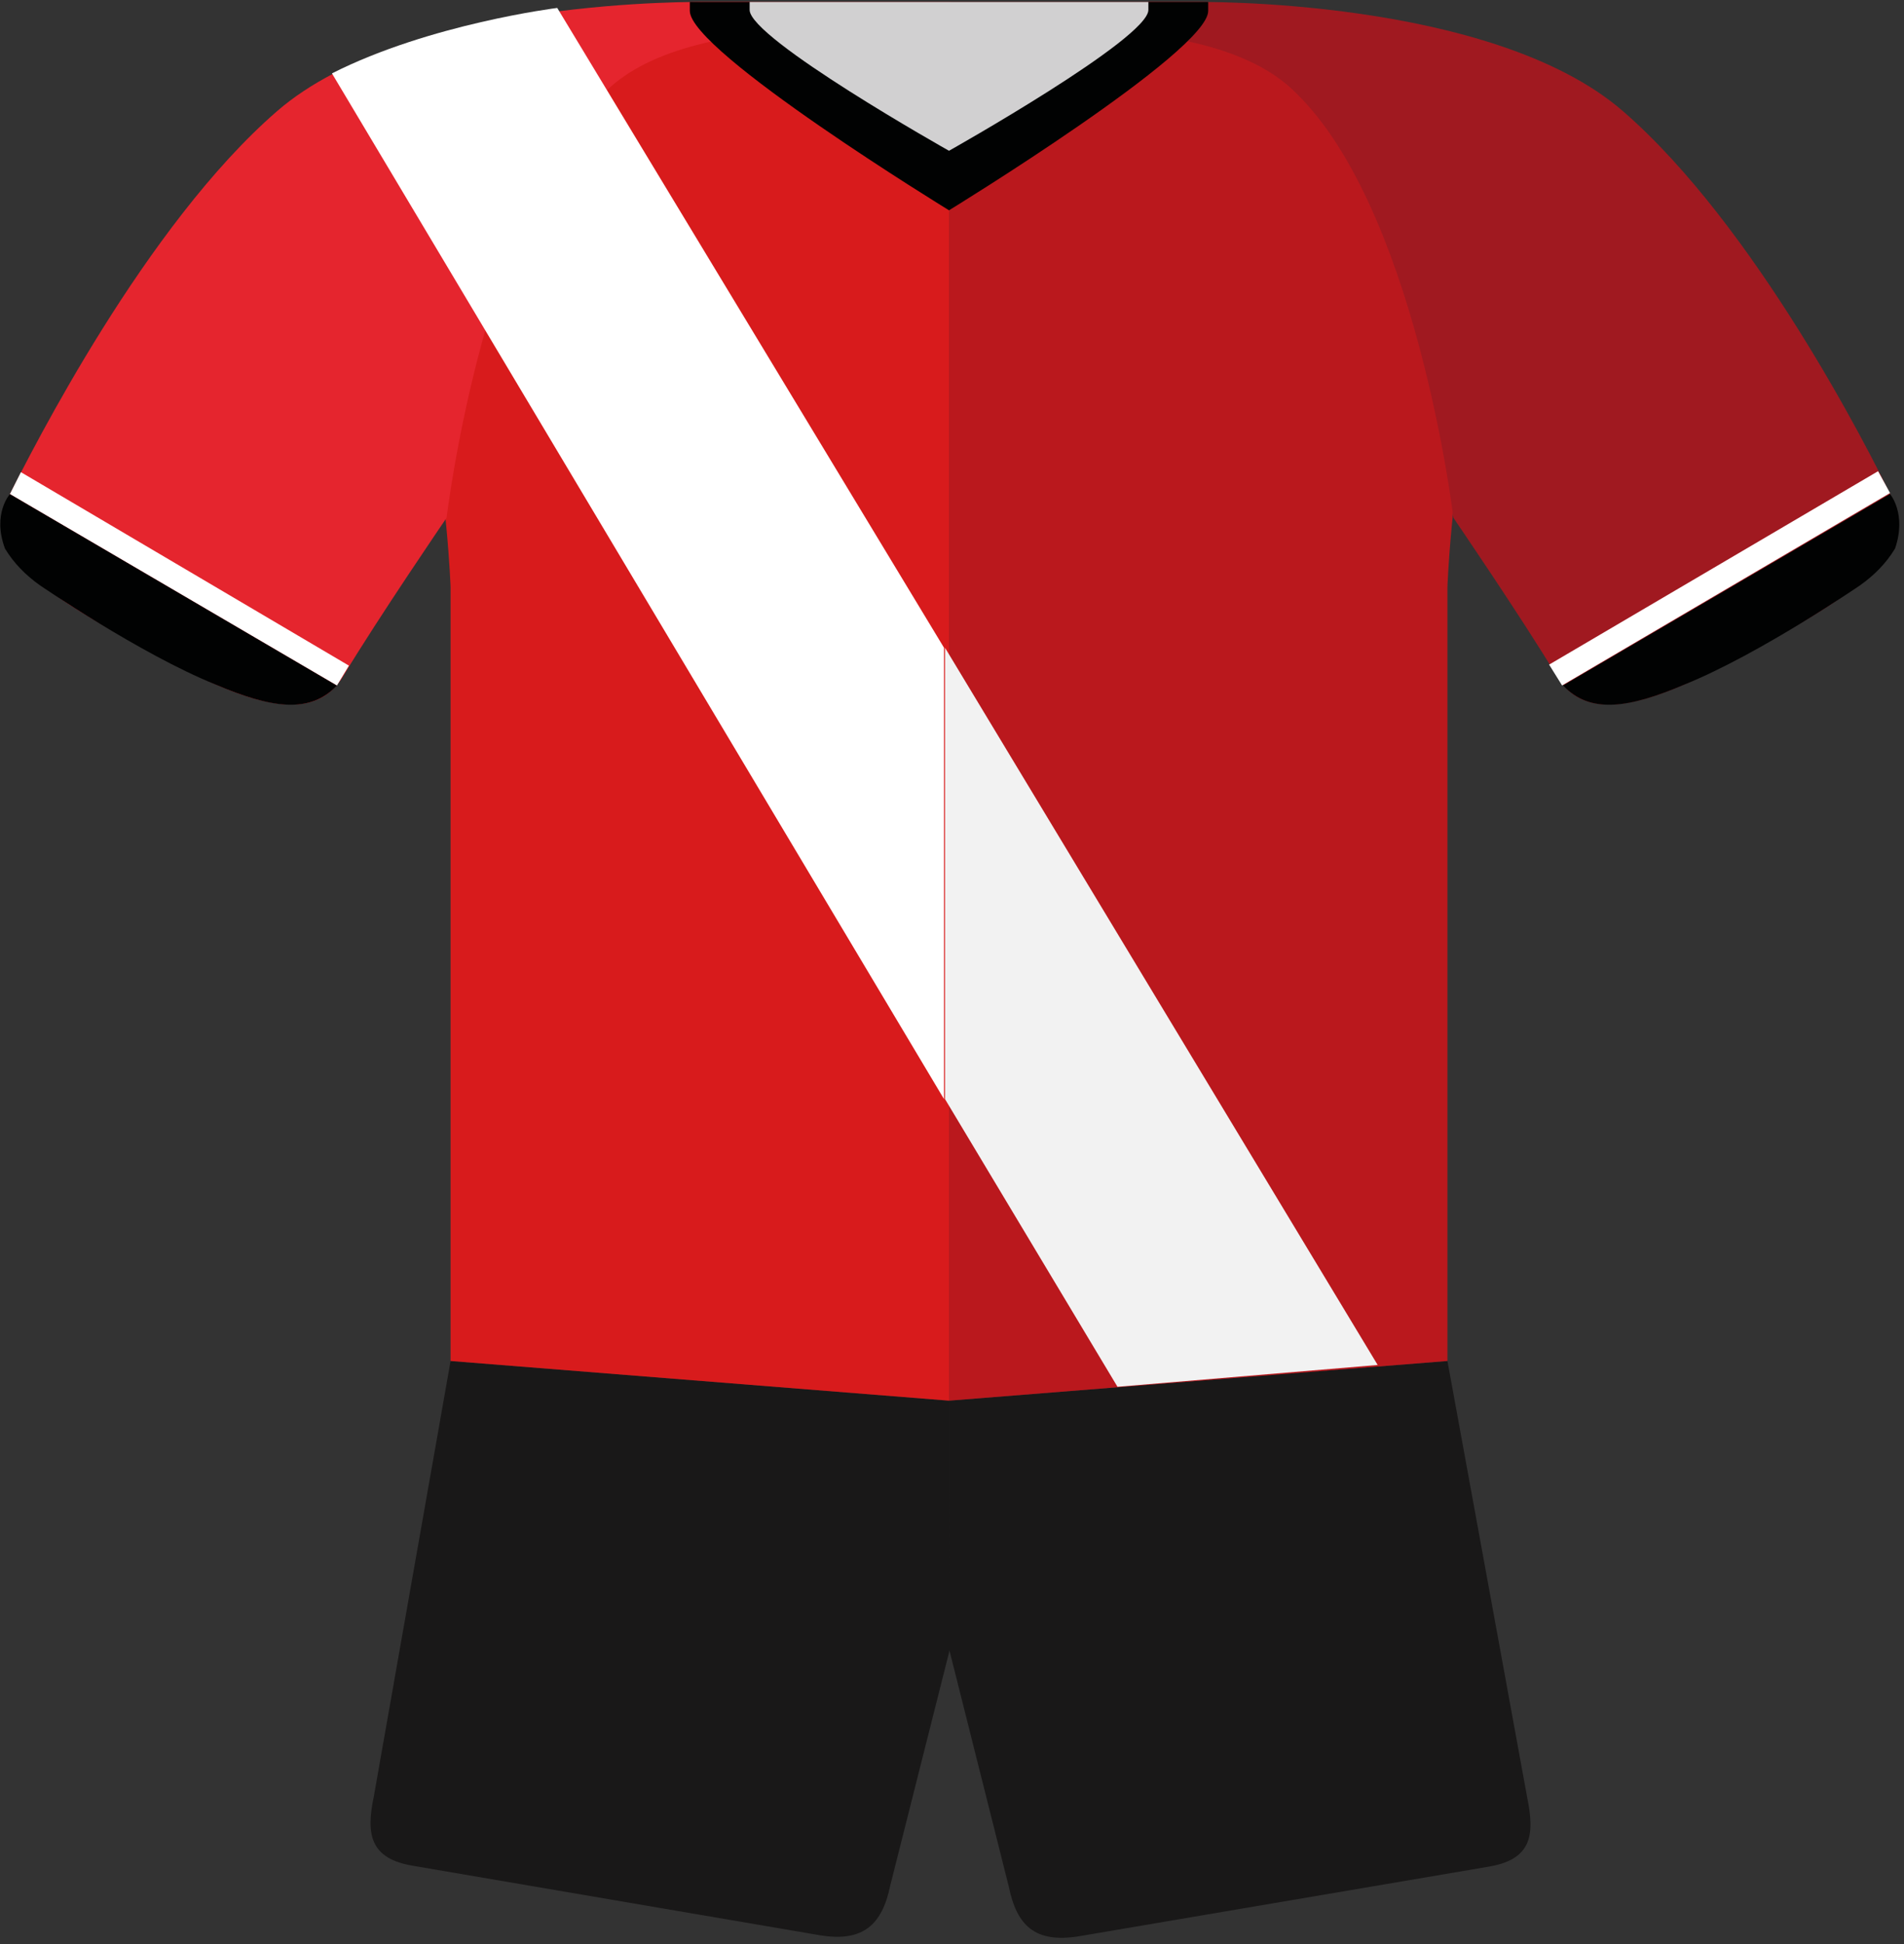 <?xml version="1.0" encoding="UTF-8"?>
<svg width="191px" height="195px" viewBox="0 0 191 195" version="1.1" xmlns="http://www.w3.org/2000/svg" xmlns:xlink="http://www.w3.org/1999/xlink">
    <rect x="0" y="0" width="191" height="195" fill="#333333" stroke="none"/>
    <!-- Generator: sketchtool 62 (101010) - https://sketch.com -->
    <title>F72036CC-32A1-46D2-812E-9A6A652CD5D3</title>
    <desc>Created with sketchtool.</desc>
    <g id="--Premier-League-2020-21" stroke="none" stroke-width="1" fill="none" fill-rule="evenodd">
        <g id="Premier-League-2020-21" transform="translate(-2007, -619)">
            <g id="Southampton" transform="translate(2007, 619)">
                <g id="Asset-1">
                    <path d="M95.2,140.48 L145.2,136.5 L153.2,180.276 C154,184.156 153.6,186.543 149.2,187.24 L108.2,194.204 C103.8,194.901 102,193.11 101.2,189.23 L95.2,165.352 L95.2,140.48 Z" id="shorts" fill="#191818"></path>
                    <path d="M95.2,140.48 L45.2,136.5 L37.5,180.176 C36.7,183.957 37.1,186.444 41.5,187.14 L82.3,194.105 C86.6,194.801 88.5,193.01 89.3,189.13 L95.3,165.352 L95.2,140.48 Z" id="Path" fill="#191818"></path>
                    <path d="M95.2,0.199 L120.2,0.199 C124.5,0.298 146.6,1.492 161.2,10.247 C146.4,21.888 145.2,58.898 145.2,58.898 L145.2,136.5 L95.2,140.48 L95.2,0.199 Z" id="Path-2" fill="#BA181D"></path>
                    <path d="M95.2,0.199 L70.2,0.199 C65.9,0.298 43.8,1.492 29.2,10.247 C44,21.888 45.2,58.898 45.2,58.898 L45.2,136.5 L95.2,140.48 L95.2,0.199 Z" id="Path-3" fill="#D81B1C"></path>
                    <path d="M95.4,0.199 L70.7,0.199 C70.7,0.199 41,-0.298 27.8,11.143 C14.6,22.584 3.3,44.969 0.8,49.944 C-1.7,54.918 3.4,58.898 12.4,63.872 C22,69.245 30.8,73.821 34.4,67.852 C38,61.883 44.8,51.934 44.8,51.934 C44.8,51.934 48.6,20.097 61.2,8.755 C70.7,0.199 95.3,3.681 95.3,3.681 L95.4,0.199 Z" id="Path-4" fill="#E5252E"></path>
                    <path d="M95.2,0.199 L119.9,0.199 C119.9,0.199 149.6,-0.298 162.8,11.143 C176,22.584 187.4,44.969 189.8,49.944 C192.2,54.918 187.2,58.898 178.2,63.872 C168.6,69.245 159.8,73.821 156.2,67.852 C152.6,61.883 145.8,51.934 145.8,51.934 C145.8,51.934 142,20.097 129.4,8.755 C119.9,0.199 95.2,3.681 95.2,3.681 L95.2,0.199 Z" id="Path-5" fill="#A01920"></path>
                    <path d="M121.2,0.199 L69.2,0.199 L69.2,1.094 C69.2,5.173 95.2,21.092 95.2,21.092 C95.2,21.092 121.2,5.173 121.2,1.094 L121.2,0.199 Z" id="colar" fill="#010202"></path>
                    <path d="M115.2,0.199 L75.2,0.199 L75.2,0.995 C75.2,3.88 95.2,15.122 95.2,15.122 C95.2,15.122 115.2,3.88 115.2,0.995 L115.2,0.199 Z" id="Path-6" fill="#D1D0D1"></path>
                </g>
                <path d="M33.3,7.362 L94.7,110.235 L94.7,64.967 L55.9,0.796 C55.9,0.796 43.1,2.388 33.3,7.362 Z" id="Path" fill="#FFFFFF"></path>
                <polygon id="Path" fill="#F2F2F2" points="94.8 64.967 138.2 136.898 112.1 139.087 94.8 110.235"></polygon>
                <path d="M1,49.546 C1,49.546 -0.8,51.536 0.5,55.018 L0.5,55.018 C1.4,56.51 2.6,57.704 4,58.699 C4,58.699 14,65.564 21.6,68.648 C27.2,71.036 31.1,71.633 33.8,68.747" id="Path" fill="#010202"></path>
                <path d="M156.8,68.747 C159.5,71.633 163.4,71.036 169,68.648 C176.6,65.564 186.6,58.699 186.6,58.699 C188,57.704 189.2,56.51 190.1,55.018 L190.1,55.018 C191.3,51.536 189.6,49.546 189.6,49.546" id="Path" fill="#010202"></path>
                <polygon id="Path" fill="#FFFFFF" points="33.8 68.747 1 49.546 2.1 47.357 35 66.758"></polygon>
                <polygon id="Path" fill="#FFFFFF" points="156.7 68.747 189.6 49.446 188.4 47.258 155.4 66.658"></polygon>
            </g>
        </g>
    </g>
</svg>